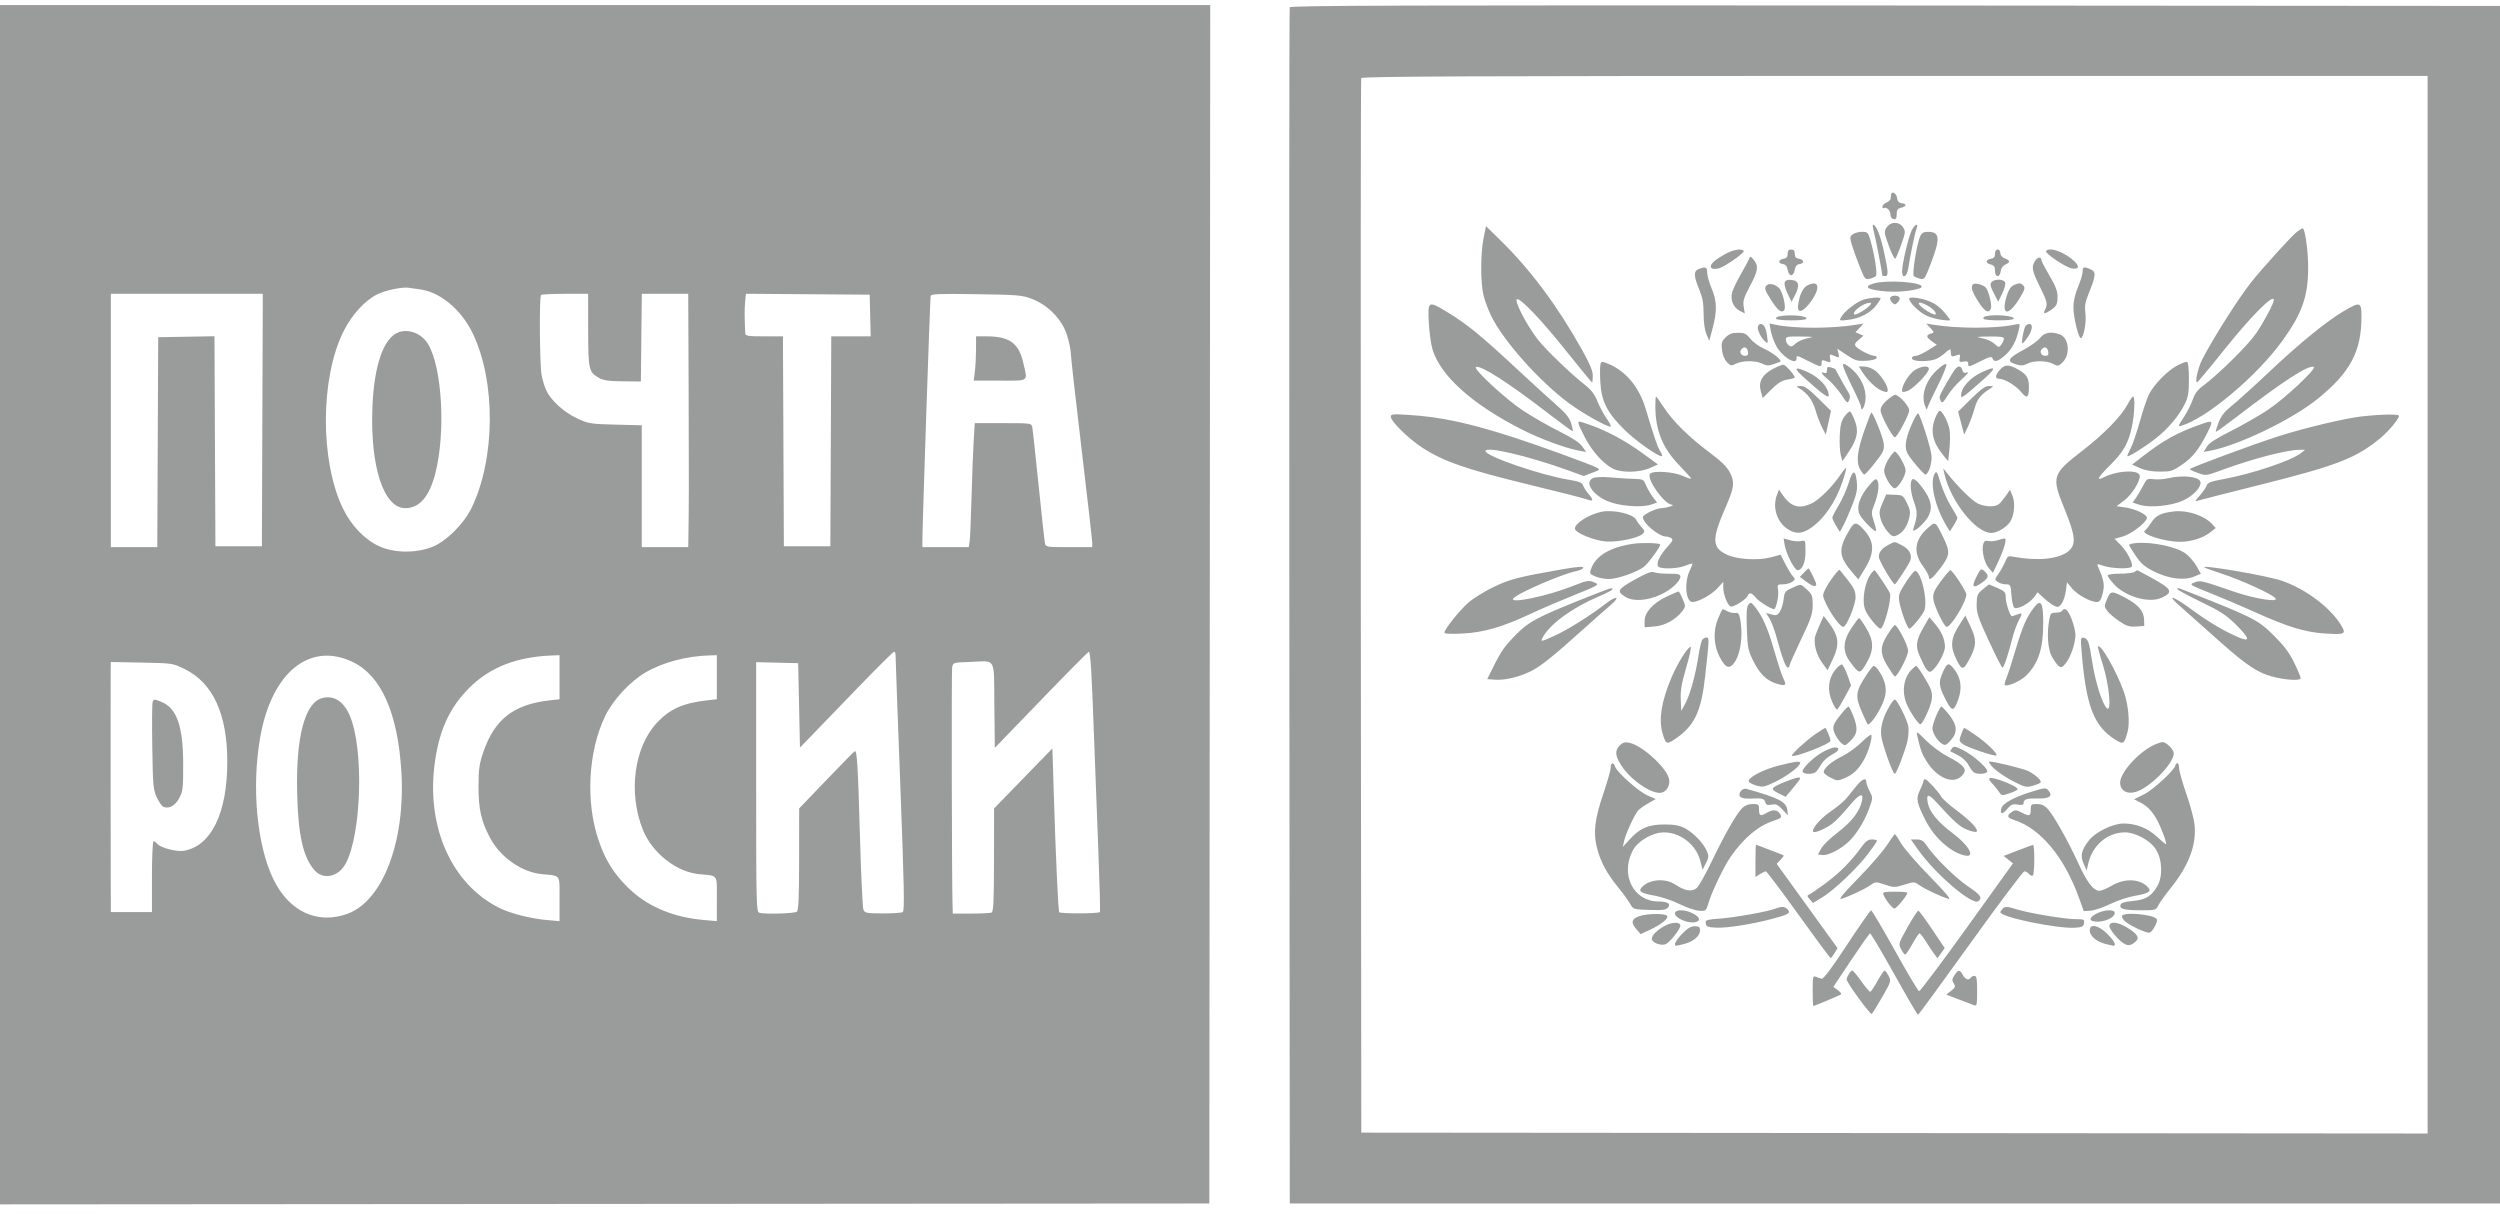 <svg width="140" height="68" viewBox="0 0 140 68" fill="none" xmlns="http://www.w3.org/2000/svg">
<path fill-rule="evenodd" clip-rule="evenodd" d="M0 33.864V67.445L33.861 67.42L67.723 67.395L67.748 33.839L67.773 0.283H33.886H0V33.864ZM72.224 0.407C72.198 0.475 72.188 15.576 72.202 33.963L72.227 67.395H106.114H140V33.864V0.333L106.136 0.308C79.097 0.288 72.262 0.308 72.224 0.407ZM135.946 33.864V63.477L106.089 63.452L76.232 63.427L76.206 33.963C76.192 17.758 76.202 4.444 76.228 4.375C76.266 4.277 82.335 4.251 106.111 4.251H135.946V33.864ZM105.901 10.898C105.894 10.953 105.883 11.053 105.876 11.121C105.869 11.19 105.762 11.289 105.638 11.343C105.514 11.397 105.413 11.5 105.413 11.572C105.413 11.645 105.449 11.681 105.493 11.655C105.638 11.566 105.863 11.781 105.863 12.009C105.863 12.144 105.933 12.247 106.039 12.268C106.175 12.294 106.214 12.234 106.214 11.998C106.214 11.758 106.265 11.683 106.464 11.633C106.775 11.556 106.789 11.418 106.489 11.376C106.328 11.354 106.255 11.267 106.232 11.072C106.203 10.816 105.929 10.673 105.901 10.898ZM105.654 12.733C105.5 12.967 105.506 13.023 105.775 13.772C105.931 14.208 106.096 14.527 106.141 14.482C106.186 14.437 106.337 14.078 106.475 13.683C106.71 13.015 106.716 12.949 106.568 12.726C106.349 12.394 105.876 12.398 105.654 12.733ZM104.921 12.907C104.997 13.163 105.413 15.299 105.413 15.429C105.413 15.447 105.481 15.462 105.563 15.462C105.763 15.462 105.753 15.245 105.503 14.096C105.306 13.192 105.063 12.585 104.898 12.585C104.858 12.585 104.869 12.73 104.921 12.907ZM107.062 12.888C106.885 13.227 106.52 14.767 106.516 15.189C106.513 15.641 106.787 15.523 106.861 15.04C106.977 14.286 107.235 13.04 107.324 12.809C107.454 12.471 107.247 12.533 107.062 12.888ZM83.079 13.344C82.904 14.217 82.905 15.853 83.08 16.553C83.155 16.853 83.348 17.366 83.508 17.694C84.199 19.107 86.251 21.404 87.891 22.601C88.676 23.173 89.958 23.894 90.192 23.894C90.247 23.894 90.158 23.704 89.993 23.472C89.828 23.241 89.59 22.797 89.463 22.488C89.291 22.069 89.106 21.825 88.738 21.538C87.941 20.913 86.553 19.575 86.116 19.011C85.465 18.169 84.742 16.751 84.964 16.751C85.208 16.751 86.348 17.954 87.651 19.587C88.454 20.592 89.13 21.414 89.153 21.414C89.177 21.414 89.196 21.245 89.196 21.04C89.196 20.767 89.03 20.37 88.586 19.576C87.209 17.117 85.703 15.098 84.011 13.443L83.216 12.665L83.079 13.344ZM128.632 12.979C128.35 13.188 126.686 15.023 126.065 15.809C125.326 16.745 123.959 18.9 123.327 20.124C123.097 20.57 122.903 21.414 123.031 21.414C123.068 21.414 123.732 20.62 124.506 19.649C126.041 17.723 127.336 16.419 127.336 16.798C127.336 16.986 126.755 18.075 126.327 18.689C125.847 19.377 124.207 20.988 123.313 21.651C123.059 21.839 122.893 22.073 122.786 22.393C122.7 22.65 122.473 23.095 122.282 23.383C121.961 23.865 121.951 23.901 122.158 23.841C123.578 23.423 126.409 21.04 127.821 19.073C128.941 17.512 129.266 16.569 129.257 14.902C129.252 14.009 129.074 12.78 128.95 12.786C128.916 12.788 128.773 12.875 128.632 12.979ZM103.761 13.118C103.59 13.242 103.584 13.296 103.697 13.689C103.766 13.927 103.961 14.472 104.131 14.898C104.425 15.636 104.453 15.671 104.701 15.611C104.845 15.575 105.001 15.509 105.049 15.463C105.146 15.369 104.988 14.312 104.756 13.502C104.615 13.01 104.589 12.982 104.278 12.982C104.097 12.982 103.865 13.043 103.761 13.118ZM107.53 13.236C107.342 13.647 107.066 15.354 107.171 15.456C107.223 15.506 107.38 15.575 107.521 15.609C107.767 15.669 107.793 15.631 108.148 14.699C108.668 13.334 108.629 12.982 107.962 12.982C107.721 12.982 107.62 13.041 107.53 13.236ZM96.603 14.231C96.045 14.546 95.803 14.758 95.803 14.931C95.803 15.093 96.136 15.105 96.435 14.954C96.928 14.705 97.695 14.137 97.646 14.058C97.544 13.896 97.051 13.978 96.603 14.231ZM100.107 14.215C100.107 14.386 100.045 14.465 99.89 14.487C99.59 14.531 99.544 14.745 99.826 14.784C99.993 14.808 100.07 14.899 100.108 15.114C100.138 15.288 100.221 15.412 100.307 15.412C100.394 15.412 100.477 15.288 100.507 15.114C100.545 14.899 100.622 14.808 100.789 14.784C101.071 14.745 101.025 14.531 100.725 14.487C100.57 14.465 100.508 14.386 100.508 14.215C100.508 14.04 100.453 13.973 100.307 13.973C100.162 13.973 100.107 14.04 100.107 14.215ZM111.72 14.215C111.72 14.386 111.657 14.465 111.502 14.487C111.19 14.533 111.166 14.732 111.465 14.807C111.667 14.857 111.72 14.932 111.72 15.166C111.72 15.549 111.994 15.569 112.038 15.189C112.058 15.02 112.156 14.879 112.295 14.818C112.588 14.691 112.58 14.586 112.27 14.47C112.117 14.412 112.02 14.297 112.02 14.174C112.02 14.062 111.954 13.973 111.87 13.973C111.778 13.973 111.72 14.066 111.72 14.215ZM114.581 14.06C114.505 14.181 115.646 14.955 116.004 15.026C116.416 15.108 116.481 14.927 116.152 14.618C115.617 14.115 114.74 13.804 114.581 14.06ZM97.937 14.519C97.892 14.628 97.684 15.016 97.474 15.381C97.265 15.746 97.054 16.183 97.005 16.351C96.883 16.772 97.058 17.219 97.417 17.402L97.708 17.552L97.647 17.174C97.596 16.856 97.652 16.672 97.996 16.025C98.454 15.162 98.493 14.896 98.212 14.555C98.024 14.326 98.017 14.326 97.937 14.519ZM113.979 14.589C113.744 14.922 113.783 15.154 114.222 16.033C114.647 16.883 114.684 17.047 114.519 17.353C114.391 17.589 114.5 17.598 114.826 17.377C115.175 17.14 115.22 17.051 115.222 16.6C115.223 16.305 115.107 16.004 114.773 15.439C114.525 15.019 114.322 14.632 114.322 14.579C114.322 14.371 114.129 14.377 113.979 14.589ZM95.127 15.068C94.835 15.184 94.841 15.453 95.154 16.206C95.344 16.663 95.401 16.979 95.402 17.573C95.402 18.056 95.462 18.483 95.561 18.714L95.72 19.083L95.906 18.388C96.165 17.42 96.151 16.859 95.853 16.156C95.715 15.832 95.602 15.431 95.602 15.266C95.602 14.95 95.514 14.914 95.127 15.068ZM116.625 15.217C116.625 15.355 116.511 15.737 116.371 16.066C116.213 16.437 116.114 16.863 116.11 17.186C116.104 17.72 116.392 18.934 116.525 18.934C116.681 18.934 116.85 18.033 116.785 17.546C116.731 17.144 116.766 16.931 116.97 16.426C117.374 15.425 117.39 15.225 117.079 15.085C116.7 14.913 116.625 14.935 116.625 15.217ZM99.942 15.813C99.906 15.904 99.979 16.186 100.103 16.439L100.328 16.898L100.524 16.52C100.802 15.984 100.741 15.717 100.332 15.678C100.1 15.656 99.987 15.695 99.942 15.813ZM111.526 15.801C111.433 15.912 111.46 16.044 111.653 16.421L111.898 16.899L112.124 16.439C112.248 16.186 112.322 15.907 112.288 15.819C112.211 15.619 111.688 15.607 111.526 15.801ZM104.937 15.87C104.278 16.059 104.599 16.247 105.713 16.326C106.474 16.38 107.615 16.217 107.615 16.054C107.615 15.795 105.668 15.661 104.937 15.87ZM98.906 16.007C98.799 16.135 98.837 16.253 99.134 16.728C99.534 17.366 99.746 17.546 99.907 17.387C100.047 17.248 99.829 16.304 99.615 16.118C99.349 15.887 99.046 15.84 98.906 16.007ZM101.208 15.985C100.957 16.112 100.76 16.54 100.693 17.1C100.633 17.602 100.99 17.483 101.434 16.853C101.968 16.095 101.855 15.658 101.208 15.985ZM110.49 15.919C110.347 16.061 110.425 16.321 110.776 16.878C111.138 17.451 111.372 17.583 111.489 17.282C111.566 17.084 111.357 16.253 111.189 16.088C111.034 15.936 110.583 15.827 110.49 15.919ZM112.744 15.98C112.59 16.054 112.466 16.26 112.36 16.624C112.06 17.647 112.449 17.732 113.053 16.775C113.374 16.265 113.422 16.128 113.321 16.006C113.177 15.835 113.059 15.83 112.744 15.98ZM23.513 16.203C24.657 16.357 25.823 17.327 26.47 18.664C27.774 21.356 27.743 25.714 26.4 28.457C25.954 29.368 24.966 30.338 24.176 30.639C23.265 30.987 22.081 30.97 21.252 30.598C20.427 30.228 19.663 29.431 19.195 28.455C17.919 25.793 17.937 21.166 19.234 18.562C19.698 17.63 20.437 16.821 21.135 16.48C21.597 16.254 22.514 16.061 22.875 16.114C22.985 16.13 23.272 16.17 23.513 16.203ZM14.691 23.522L14.666 30.59H13.364H12.063L12.037 24.71L12.011 18.829L10.435 18.857L8.859 18.884L8.834 24.762L8.808 30.64H7.507H6.207V23.547V16.454H10.462H14.717L14.691 23.522ZM32.937 18.462C32.938 20.675 32.973 20.833 33.52 21.15C33.786 21.304 34.057 21.345 34.871 21.354L35.889 21.364L35.915 18.909L35.942 16.454H37.242H38.541L38.564 22.034C38.584 26.765 38.58 28.483 38.546 30.367L38.541 30.64H37.24H35.938V27.228V23.816L34.462 23.779C33.05 23.743 32.956 23.728 32.312 23.427C31.586 23.088 30.865 22.436 30.595 21.873C30.505 21.683 30.386 21.295 30.331 21.011C30.221 20.436 30.194 16.624 30.299 16.52C30.336 16.483 30.944 16.454 31.651 16.454H32.935L32.937 18.462ZM48.73 17.669L48.758 18.835H47.655H46.551L46.526 24.712L46.5 30.59H45.198H43.897L43.871 24.712L43.845 18.835H42.795C41.865 18.835 41.744 18.815 41.735 18.661C41.691 17.85 41.688 17.326 41.726 16.924L41.771 16.451L45.237 16.477L48.702 16.503L48.73 17.669ZM57.811 16.748C58.715 17.101 59.481 17.901 59.755 18.778C59.87 19.148 59.964 19.595 59.964 19.771C59.964 19.947 60.234 22.356 60.565 25.126C60.895 27.895 61.166 30.269 61.166 30.401V30.64H59.866C58.6 30.64 58.565 30.634 58.517 30.417C58.49 30.294 58.33 28.832 58.161 27.168C57.991 25.504 57.832 24.042 57.806 23.919C57.759 23.699 57.736 23.696 56.172 23.696H54.586L54.524 24.712C54.49 25.272 54.436 26.689 54.405 27.862C54.374 29.035 54.327 30.14 54.299 30.318L54.249 30.64H52.952H51.655L51.652 30.367C51.644 29.686 52.082 16.687 52.117 16.569C52.149 16.461 52.634 16.443 54.684 16.475C57.055 16.511 57.248 16.528 57.811 16.748ZM105.858 16.662C105.82 16.721 105.863 16.843 105.952 16.931C106.101 17.079 106.126 17.079 106.276 16.931C106.365 16.843 106.407 16.721 106.37 16.662C106.282 16.521 105.945 16.521 105.858 16.662ZM104.396 16.769C104.004 16.873 103.28 17.429 103.098 17.767C102.991 17.965 103.005 17.97 103.492 17.913C104.142 17.837 104.733 17.535 105.057 17.115C105.198 16.932 105.313 16.753 105.313 16.717C105.313 16.627 104.834 16.654 104.396 16.769ZM106.915 16.73C106.915 16.927 107.439 17.454 107.835 17.654C108.052 17.764 108.463 17.881 108.748 17.914C109.247 17.972 109.262 17.967 109.122 17.784C108.767 17.322 108.541 17.116 108.191 16.938C107.743 16.71 106.915 16.576 106.915 16.73ZM104.713 17.097C104.531 17.314 103.911 17.676 103.84 17.606C103.694 17.462 104.34 16.972 104.699 16.956C104.81 16.951 104.812 16.979 104.713 17.097ZM107.903 17.092C108.222 17.256 108.472 17.523 108.386 17.608C108.316 17.677 107.694 17.312 107.514 17.097C107.351 16.902 107.528 16.9 107.903 17.092ZM80.013 18.066C80.042 18.625 80.138 19.312 80.227 19.593C80.691 21.066 82.457 22.645 85.204 24.043C86.253 24.577 87.671 25.102 88.437 25.24L88.829 25.311L88.602 24.995C88.448 24.781 88.031 24.509 87.305 24.148C86.716 23.855 85.808 23.335 85.288 22.993C84.309 22.349 82.448 20.622 82.656 20.55C82.944 20.451 84.487 21.442 86.69 23.141C87.431 23.713 88.054 24.166 88.073 24.146C88.093 24.127 88.053 23.928 87.985 23.703C87.89 23.39 87.681 23.136 87.102 22.629C86.684 22.263 85.622 21.293 84.741 20.472C82.931 18.788 82.144 18.148 81.082 17.499C79.973 16.822 79.948 16.835 80.013 18.066ZM131.253 17.421C130.294 17.983 128.761 19.233 127.038 20.86C126.185 21.664 125.252 22.509 124.964 22.736C124.581 23.039 124.388 23.283 124.247 23.646C124.14 23.919 124.069 24.158 124.087 24.178C124.106 24.197 124.607 23.84 125.2 23.384C127.846 21.351 129.245 20.441 129.565 20.546C129.774 20.615 127.922 22.349 126.977 22.969C126.476 23.298 125.545 23.829 124.908 24.149C124.085 24.563 123.7 24.815 123.577 25.021L123.405 25.31L123.749 25.246C125.342 24.95 128.346 23.502 129.789 22.335C131.617 20.857 132.242 19.682 132.242 17.725C132.242 16.902 132.173 16.881 131.253 17.421ZM99.63 17.714C99.506 17.738 99.429 17.799 99.461 17.85C99.534 17.967 101.078 17.971 101.151 17.855C101.256 17.686 100.259 17.595 99.63 17.714ZM111.193 17.713C111.096 17.738 111.042 17.8 111.074 17.85C111.147 17.967 112.691 17.971 112.763 17.855C112.868 17.687 111.699 17.582 111.193 17.713ZM98.445 18.28C98.382 18.444 98.621 18.939 98.858 19.134C99.01 19.259 99.018 19.23 98.951 18.78C98.884 18.327 98.777 18.145 98.578 18.142C98.534 18.141 98.475 18.203 98.445 18.28ZM99.157 18.498C99.194 18.711 99.323 19.085 99.446 19.331C99.755 19.951 100.608 20.496 100.608 20.075C100.608 19.883 100.583 19.877 101.269 20.222C101.969 20.574 102.009 20.579 102.009 20.325C102.009 20.155 102.043 20.142 102.272 20.228C102.518 20.321 102.531 20.311 102.485 20.071C102.448 19.881 102.471 19.829 102.573 19.87C102.648 19.901 102.78 19.954 102.865 19.988C102.991 20.038 103.008 20 102.954 19.789L102.888 19.528L103.417 19.88C103.887 20.194 104.006 20.229 104.496 20.203C104.825 20.186 105.063 20.124 105.088 20.05C105.111 19.982 105.056 19.926 104.967 19.926C104.758 19.926 104.083 19.586 103.931 19.404C103.838 19.293 103.87 19.217 104.083 19.033L104.352 18.801L104.13 18.702L103.907 18.604L104.134 18.361L104.362 18.117L103.954 18.184C102.578 18.409 100.47 18.409 99.424 18.184L99.092 18.112L99.157 18.498ZM108.099 18.367C108.332 18.617 108.333 18.618 108.124 18.683C107.846 18.771 107.861 18.878 108.187 19.113L108.458 19.309L107.967 19.617C107.697 19.787 107.397 19.926 107.301 19.926C107.065 19.926 106.978 20.089 107.174 20.163C107.422 20.258 108.076 20.234 108.385 20.118C108.54 20.06 108.79 19.895 108.942 19.752C109.093 19.609 109.222 19.534 109.229 19.585C109.235 19.636 109.246 19.745 109.254 19.827C109.267 19.979 109.342 19.989 109.63 19.878C109.759 19.828 109.783 19.865 109.745 20.057C109.704 20.271 109.728 20.293 109.959 20.25C110.151 20.213 110.218 20.242 110.218 20.361C110.218 20.572 110.226 20.57 110.924 20.221C111.428 19.969 111.533 19.945 111.582 20.072C111.675 20.311 111.888 20.252 112.314 19.87C112.684 19.539 112.923 19.074 113.07 18.399C113.13 18.12 113.124 18.115 112.801 18.184C111.784 18.404 109.622 18.405 108.293 18.188L107.866 18.117L108.099 18.367ZM113.46 18.216C113.347 18.291 113.165 19.231 113.264 19.231C113.294 19.231 113.437 19.054 113.582 18.837C113.901 18.36 113.826 17.977 113.46 18.216ZM22.324 18.607C21.485 18.911 20.948 20.445 20.855 22.803C20.723 26.122 21.483 28.457 22.694 28.457C23.485 28.457 24.04 27.819 24.375 26.523C24.964 24.24 24.766 20.608 23.979 19.278C23.63 18.687 22.909 18.395 22.324 18.607ZM96.637 18.892C96.415 19.111 96.386 19.21 96.43 19.592C96.46 19.864 96.568 20.13 96.705 20.275C96.916 20.497 96.949 20.503 97.213 20.368C97.575 20.182 98.335 20.183 98.698 20.368C98.928 20.486 99.044 20.491 99.319 20.395C99.505 20.33 99.676 20.265 99.699 20.25C99.81 20.178 99.233 19.721 98.799 19.535C98.531 19.421 98.186 19.172 98.033 18.982C97.793 18.683 97.696 18.636 97.325 18.636C96.996 18.636 96.834 18.697 96.637 18.892ZM114.246 18.923C114.129 19.08 113.704 19.385 113.302 19.599C112.451 20.052 112.353 20.238 112.882 20.399C113.177 20.489 113.306 20.483 113.531 20.367C113.896 20.181 114.595 20.184 114.964 20.375C115.237 20.516 115.271 20.512 115.488 20.309C115.954 19.876 115.872 18.923 115.351 18.727C114.872 18.546 114.475 18.617 114.246 18.923ZM54.658 19.554C54.657 19.949 54.628 20.508 54.594 20.794L54.531 21.315H55.996C57.668 21.315 57.553 21.403 57.304 20.32C57.049 19.208 56.531 18.836 55.234 18.835L54.659 18.835L54.658 19.554ZM101.218 18.942C100.975 18.989 100.672 19.125 100.545 19.244C100.353 19.422 100.287 19.437 100.16 19.333C100.076 19.264 100.007 19.123 100.007 19.021C100.007 18.853 100.088 18.836 100.833 18.846C101.586 18.855 101.62 18.864 101.218 18.942ZM112.22 18.964C112.22 19.036 112.156 19.181 112.078 19.287C111.939 19.476 111.932 19.475 111.694 19.254C111.56 19.13 111.253 18.989 111.01 18.942C110.607 18.864 110.641 18.855 111.394 18.846C112.014 18.837 112.22 18.867 112.22 18.964ZM97.887 19.71C97.91 19.869 97.867 19.926 97.722 19.926C97.487 19.926 97.375 19.697 97.534 19.54C97.693 19.382 97.849 19.457 97.887 19.71ZM114.705 19.71C114.728 19.869 114.685 19.926 114.54 19.926C114.305 19.926 114.193 19.697 114.352 19.54C114.511 19.382 114.667 19.457 114.705 19.71ZM89.631 20.374C89.598 20.459 89.591 20.901 89.615 21.354C89.675 22.483 89.993 23.113 90.997 24.092C91.664 24.743 92.966 25.647 93.077 25.537C93.098 25.516 93.05 25.394 92.969 25.267C92.822 25.035 92.639 24.5 92.155 22.885C91.79 21.67 91.051 20.782 90.064 20.373C89.727 20.233 89.686 20.234 89.631 20.374ZM121.928 20.467C121.399 20.74 120.633 21.518 120.35 22.069C120.241 22.282 120.01 22.963 119.836 23.582C119.663 24.202 119.433 24.881 119.324 25.091C119.216 25.301 119.128 25.502 119.128 25.536C119.128 25.644 120.05 25.077 120.7 24.568C121.41 24.013 122.014 23.3 122.348 22.625C122.538 22.239 122.578 21.995 122.58 21.225C122.581 20.686 122.539 20.279 122.481 20.262C122.426 20.246 122.177 20.338 121.928 20.467ZM103.211 20.47C103.211 20.558 103.436 21.081 103.711 21.632C103.986 22.183 104.212 22.694 104.212 22.768C104.212 23.076 104.391 22.87 104.452 22.492C104.565 21.795 104.183 20.995 103.511 20.521C103.256 20.341 103.211 20.333 103.211 20.47ZM108.52 20.678C107.843 21.282 107.554 22.131 107.812 22.753L107.894 22.952L107.966 22.753C108.005 22.644 108.263 22.102 108.539 21.548C108.815 20.995 109.021 20.485 108.998 20.415C108.97 20.333 108.802 20.425 108.52 20.678ZM99.298 20.652C98.688 20.972 98.461 21.378 98.602 21.897L98.71 22.293L99.201 21.806C99.573 21.438 99.792 21.303 100.1 21.255C100.324 21.219 100.508 21.167 100.508 21.138C100.508 21.008 99.984 20.422 99.868 20.422C99.796 20.422 99.54 20.526 99.298 20.652ZM111.978 20.728C111.713 21.04 111.714 21.215 111.98 21.215C112.263 21.215 112.914 21.614 113.188 21.955C113.505 22.348 113.618 22.276 113.62 21.68C113.622 21.196 113.503 20.983 113.097 20.741C112.505 20.388 112.269 20.385 111.978 20.728ZM102.31 20.723C102.31 20.874 102.265 20.922 102.159 20.882C101.901 20.784 101.994 20.935 102.405 21.284C102.623 21.469 102.948 21.845 103.128 22.12C103.435 22.589 103.462 22.607 103.552 22.406C103.621 22.253 103.609 22.129 103.51 21.976C103.433 21.858 103.238 21.516 103.074 21.215C102.911 20.915 102.774 20.664 102.769 20.657C102.764 20.651 102.659 20.614 102.535 20.576C102.349 20.52 102.31 20.546 102.31 20.723ZM104.286 20.826C104.604 21.322 105.089 21.783 105.411 21.894C105.67 21.984 105.713 21.975 105.713 21.83C105.712 21.564 105.279 20.925 104.957 20.715C104.795 20.609 104.534 20.522 104.377 20.522L104.092 20.521L104.286 20.826ZM107.244 20.716C106.931 20.905 106.514 21.554 106.514 21.851C106.514 21.972 106.568 21.98 106.814 21.895C107.14 21.782 108.016 20.882 108.016 20.659C108.016 20.46 107.619 20.489 107.244 20.716ZM109.518 20.645C109.304 20.893 108.616 22.101 108.618 22.227C108.619 22.298 108.657 22.416 108.704 22.488C108.765 22.584 108.858 22.501 109.046 22.185C109.187 21.945 109.509 21.562 109.76 21.332C110.237 20.897 110.313 20.789 110.081 20.877C110 20.908 109.922 20.846 109.89 20.725C109.829 20.494 109.677 20.461 109.518 20.645ZM100.971 21.094C101.962 22 102.41 22.332 102.41 22.16C102.41 21.705 101.898 21.137 101.208 20.827C100.493 20.505 100.418 20.589 100.971 21.094ZM111.019 20.827C110.326 21.138 109.818 21.705 109.818 22.166C109.818 22.29 109.934 22.234 110.271 21.948C111.825 20.627 111.979 20.396 111.019 20.827ZM100.754 21.742C101.217 22.021 101.502 22.403 101.665 22.962C101.758 23.284 101.927 23.725 102.04 23.944L102.245 24.34L102.39 23.675L102.536 23.009L101.827 22.311C101.278 21.77 101.055 21.614 100.838 21.618C100.577 21.623 100.572 21.632 100.754 21.742ZM110.384 22.331L109.654 23.051L109.824 23.696L109.993 24.34L110.204 23.894C110.32 23.648 110.486 23.193 110.573 22.881C110.724 22.339 110.919 22.095 111.481 21.742C111.654 21.634 111.646 21.623 111.392 21.618C111.177 21.614 110.949 21.775 110.384 22.331ZM105.667 22.416C105.428 22.624 105.313 22.81 105.313 22.989C105.313 23.238 105.979 24.489 106.111 24.489C106.24 24.489 106.915 23.219 106.915 22.978C106.915 22.735 106.338 22.108 106.114 22.108C106.062 22.108 105.861 22.247 105.667 22.416ZM92.699 22.74C92.699 24.096 93.107 25.1 94.049 26.067C94.408 26.436 94.701 26.765 94.701 26.798C94.701 26.832 94.487 26.763 94.226 26.646C93.714 26.417 92.592 26.342 92.407 26.525C92.16 26.769 93.193 28.241 93.629 28.266C93.852 28.279 93.354 28.443 93.071 28.451C92.741 28.459 91.999 28.813 91.999 28.962C91.999 29.295 92.892 30.042 93.295 30.046C93.38 30.047 93.515 30.088 93.594 30.138C93.71 30.211 93.666 30.306 93.364 30.638C92.962 31.079 92.761 31.488 92.842 31.699C92.913 31.882 93.911 31.87 94.37 31.68C94.569 31.598 94.748 31.546 94.767 31.565C94.787 31.584 94.73 31.744 94.641 31.919C94.302 32.594 94.391 33.718 94.784 33.713C95.112 33.709 95.832 33.312 96.165 32.952L96.503 32.585V32.906C96.503 33.266 96.724 33.853 96.899 33.961C97.033 34.042 97.787 33.579 97.871 33.364C97.952 33.152 98.1 33.187 98.326 33.47C98.491 33.678 99.18 34.112 99.345 34.112C99.46 34.112 99.624 33.362 99.574 33.06C99.521 32.735 99.531 32.723 99.844 32.723C100.023 32.723 100.256 32.66 100.362 32.583C100.541 32.454 100.543 32.43 100.393 32.261C100.303 32.161 100.115 31.85 99.974 31.571L99.717 31.063L99.186 31.205C98.442 31.404 97.268 31.332 96.682 31.05C95.859 30.656 95.853 30.19 96.646 28.379C97.117 27.301 97.153 27.009 96.879 26.47C96.714 26.146 96.412 25.846 95.753 25.354C94.591 24.486 93.697 23.606 93.184 22.828C92.96 22.487 92.759 22.207 92.738 22.207C92.716 22.207 92.699 22.447 92.699 22.74ZM119.138 22.656C118.78 23.323 117.826 24.303 116.645 25.215C114.908 26.556 114.87 26.677 115.613 28.499C116.236 30.029 116.278 30.494 115.825 30.872C115.299 31.311 114.088 31.431 112.752 31.176C112.456 31.12 112.42 31.143 112.279 31.479C112.194 31.678 112.027 31.98 111.906 32.148C111.693 32.444 111.692 32.458 111.872 32.588C111.975 32.663 112.179 32.723 112.327 32.723C112.585 32.723 112.598 32.749 112.64 33.32C112.664 33.648 112.732 33.964 112.79 34.023C112.938 34.168 113.639 33.805 113.904 33.446L114.108 33.17L114.441 33.48C114.623 33.651 114.883 33.847 115.017 33.915C115.231 34.025 115.282 34.013 115.44 33.82C115.538 33.699 115.649 33.378 115.685 33.106L115.751 32.612L116.035 32.953C116.328 33.305 117.074 33.715 117.42 33.715C117.562 33.715 117.646 33.612 117.721 33.343C117.88 32.777 117.849 32.567 117.482 31.716C117.418 31.566 117.446 31.564 117.794 31.686C118.236 31.843 119.288 31.875 119.375 31.736C119.475 31.576 119.137 30.908 118.766 30.53L118.415 30.173L118.872 30.046C119.353 29.913 120.229 29.235 120.229 28.997C120.229 28.807 119.578 28.498 119.003 28.415L118.527 28.346L118.953 28.028C119.369 27.717 119.828 26.998 119.828 26.657C119.828 26.286 118.585 26.333 117.801 26.734C117.356 26.962 117.482 26.727 118.167 26.048C118.911 25.311 119.188 24.823 119.384 23.908C119.535 23.199 119.576 22.207 119.453 22.207C119.411 22.207 119.27 22.409 119.138 22.656ZM103.293 23.322C103.111 23.576 103.053 23.806 103.026 24.39C103.007 24.799 103.033 25.29 103.083 25.481L103.174 25.828L103.546 25.274C104.011 24.581 104.094 24.136 103.867 23.547C103.772 23.302 103.657 23.079 103.611 23.051C103.564 23.022 103.421 23.144 103.293 23.322ZM108.377 23.4C108.079 24.138 108.219 24.766 108.851 25.53L109.096 25.826L109.169 25.153C109.209 24.784 109.211 24.295 109.175 24.068C109.107 23.651 108.769 23.001 108.619 23.001C108.575 23.001 108.466 23.181 108.377 23.4ZM104.435 24.02C104.013 25.205 103.933 25.838 104.152 26.257C104.243 26.431 104.355 26.573 104.402 26.573C104.45 26.573 104.723 26.271 105.01 25.903C105.488 25.291 105.529 25.198 105.486 24.82C105.447 24.476 104.892 23.1 104.793 23.101C104.776 23.101 104.615 23.515 104.435 24.02ZM107.024 23.837C106.695 24.62 106.641 25.061 106.831 25.413C106.986 25.703 107.728 26.573 107.82 26.573C108.005 26.573 108.218 25.874 108.159 25.462C108.085 24.944 107.532 23.222 107.417 23.151C107.371 23.123 107.194 23.432 107.024 23.837ZM77.883 23.326C77.883 23.594 78.866 24.561 79.668 25.082C80.832 25.839 82.143 26.294 85.51 27.111C87.179 27.515 88.675 27.896 88.834 27.956C89.23 28.107 89.267 28.025 88.965 27.669C88.824 27.503 88.681 27.282 88.648 27.177C88.6 27.028 88.426 26.96 87.865 26.867C86.255 26.602 83.189 25.547 83.189 25.258C83.189 24.97 85.606 25.538 87.865 26.357L88.688 26.655L89.159 26.478C89.603 26.311 89.618 26.294 89.415 26.186C89.074 26.005 86.168 24.947 84.791 24.502C82.275 23.69 80.702 23.351 78.921 23.237C78.017 23.179 77.883 23.191 77.883 23.326ZM132.292 23.314C131.344 23.418 129.121 23.946 127.614 24.425C126.23 24.865 122.631 26.198 122.631 26.27C122.631 26.301 122.835 26.399 123.085 26.488C123.534 26.648 123.546 26.646 124.421 26.324C126.179 25.676 128.098 25.18 128.822 25.186L129.088 25.188L128.838 25.383C128.296 25.805 126.097 26.541 124.517 26.829C123.814 26.957 123.627 27.027 123.577 27.184C123.543 27.291 123.372 27.541 123.198 27.738C122.888 28.089 122.886 28.094 123.132 28.022C123.27 27.981 124.869 27.574 126.686 27.118C130.881 26.066 131.939 25.654 133.283 24.55C133.755 24.163 134.344 23.46 134.344 23.284C134.344 23.181 133.371 23.195 132.292 23.314ZM88.395 23.706C88.395 23.766 88.563 24.134 88.769 24.524C89.172 25.287 89.771 25.952 90.311 26.239C90.778 26.487 91.806 26.472 92.397 26.209L92.846 26.009L91.947 25.355C91.008 24.672 89.936 24.099 89.009 23.782C88.367 23.564 88.395 23.567 88.395 23.706ZM123.182 23.782C121.919 24.234 121.147 24.661 120.039 25.52L119.399 26.017L119.839 26.213C120.135 26.345 120.499 26.41 120.95 26.411C121.568 26.413 121.668 26.382 122.184 26.029C122.769 25.63 123.124 25.191 123.569 24.319C123.974 23.523 123.961 23.504 123.182 23.782ZM105.777 25.678C105.632 25.895 105.513 26.201 105.513 26.357C105.513 26.651 105.872 27.272 106.081 27.34C106.254 27.396 106.714 26.671 106.714 26.342C106.714 26.086 106.253 25.29 106.102 25.285C106.068 25.284 105.922 25.46 105.777 25.678ZM103.061 26.59C102.636 27.226 101.908 27.958 101.49 28.169C100.76 28.538 100.28 28.395 99.791 27.664L99.626 27.416L99.516 27.695C99.244 28.389 99.495 29.223 100.097 29.621C100.539 29.914 100.89 29.906 101.37 29.591C102.11 29.107 102.784 28.14 103.165 27.016C103.307 26.597 103.404 26.235 103.381 26.213C103.359 26.19 103.214 26.36 103.061 26.59ZM108.884 26.523C109.229 28.062 110.641 29.847 111.514 29.846C111.833 29.846 112.36 29.534 112.564 29.225C112.799 28.87 112.865 28.166 112.701 27.769L112.561 27.428L112.325 27.769C112.195 27.957 112.02 28.166 111.935 28.234C111.724 28.405 111.166 28.39 110.767 28.202C110.453 28.054 109.702 27.321 109.092 26.566L108.818 26.225L108.884 26.523ZM103.527 27.036C103.413 27.409 103.16 27.976 102.965 28.296C102.77 28.616 102.61 28.929 102.61 28.99C102.611 29.052 102.706 29.257 102.822 29.446L103.033 29.789L103.219 29.446C103.321 29.257 103.546 28.746 103.718 28.31C103.965 27.688 104.022 27.415 103.986 27.039C103.911 26.27 103.763 26.269 103.527 27.036ZM108.333 26.541C108.053 27.059 108.37 28.405 109.023 29.481L109.193 29.76L109.405 29.419C109.522 29.232 109.617 29.046 109.617 29.006C109.617 28.966 109.456 28.674 109.258 28.357C109.06 28.039 108.798 27.452 108.674 27.052C108.47 26.39 108.44 26.344 108.333 26.541ZM89.221 26.767C88.715 26.984 89.15 27.689 90.019 28.063C90.654 28.337 91.896 28.44 92.435 28.264L92.798 28.145L92.558 27.83C92.425 27.657 92.254 27.361 92.178 27.173C92.044 26.846 92.016 26.831 91.493 26.816C91.193 26.808 90.61 26.772 90.197 26.736C89.771 26.699 89.348 26.713 89.221 26.767ZM121.38 26.788C121.16 26.84 120.81 26.862 120.602 26.836C120.242 26.791 120.213 26.809 120.013 27.202C119.897 27.429 119.718 27.733 119.614 27.879L119.426 28.144L119.794 28.264C120.379 28.456 121.633 28.33 122.284 28.014C122.827 27.751 123.232 27.328 123.232 27.026C123.232 26.698 122.272 26.574 121.38 26.788ZM104.731 27.112C104.138 27.781 103.927 28.407 104.151 28.83C104.311 29.133 104.984 29.809 105.055 29.738C105.08 29.713 105.027 29.474 104.939 29.206C104.787 28.751 104.788 28.69 104.956 28.266C105.183 27.693 105.259 27.133 105.139 26.921C105.059 26.778 105.004 26.804 104.731 27.112ZM107.065 26.87C106.942 27.067 106.997 27.598 107.196 28.145C107.385 28.664 107.381 28.884 107.171 29.532C107.103 29.741 107.116 29.754 107.298 29.657C107.409 29.598 107.638 29.383 107.808 29.18C108.225 28.678 108.228 28.163 107.818 27.549C107.428 26.967 107.157 26.722 107.065 26.87ZM105.416 28.174C105.237 28.587 105.222 28.718 105.314 29.058C105.374 29.278 105.55 29.599 105.707 29.772C105.963 30.056 106.016 30.076 106.247 29.971C106.565 29.828 106.808 29.471 106.921 28.981C106.992 28.677 106.966 28.523 106.786 28.164C106.573 27.74 106.545 27.721 106.095 27.706L105.627 27.69L105.416 28.174ZM89.696 28.658C88.994 28.798 88.195 29.3 88.195 29.6C88.195 29.833 89.281 30.282 89.948 30.325C90.621 30.367 91.756 30.128 91.993 29.894C92.119 29.77 92.111 29.722 91.93 29.526C91.817 29.402 91.674 29.207 91.615 29.091C91.452 28.779 90.343 28.528 89.696 28.658ZM121.78 28.637C121.04 28.713 120.729 28.859 120.482 29.247C120.347 29.458 120.187 29.662 120.125 29.7C119.815 29.89 121.195 30.342 122.084 30.342C122.698 30.342 123.373 30.129 123.782 29.806L124.082 29.568L123.882 29.35C123.455 28.881 122.512 28.562 121.78 28.637ZM103.572 29.672C102.92 30.779 102.952 31.159 103.779 32.115L104.068 32.449L104.451 31.817C104.992 30.927 104.97 30.314 104.374 29.664C103.958 29.209 103.844 29.21 103.572 29.672ZM107.964 29.563C107.224 30.207 107.123 30.919 107.665 31.675C107.858 31.943 108.016 32.222 108.016 32.294C108.016 32.556 108.208 32.414 108.658 31.821C109.201 31.104 109.221 30.901 108.823 30.094C108.368 29.171 108.395 29.188 107.964 29.563ZM99.941 30.512C100.021 31.003 100.491 31.93 100.66 31.93C100.93 31.93 101.108 31.506 101.108 30.864C101.108 30.256 101.102 30.241 100.87 30.299C100.739 30.331 100.463 30.312 100.257 30.256L99.882 30.153L99.941 30.512ZM111.87 30.253C111.705 30.304 111.471 30.322 111.351 30.294C111.191 30.256 111.115 30.298 111.066 30.451C110.955 30.796 111.117 31.519 111.368 31.808L111.605 32.078L111.91 31.434C112.237 30.744 112.401 30.139 112.258 30.152C112.21 30.157 112.035 30.202 111.87 30.253ZM91.452 30.452C90.169 30.639 89.359 31.123 89.102 31.855C89.008 32.123 89.023 32.15 89.346 32.283C89.535 32.362 89.869 32.426 90.089 32.426C90.573 32.426 91.668 32.045 92.061 31.74C92.308 31.549 93.041 30.541 92.973 30.486C92.869 30.402 91.935 30.381 91.452 30.452ZM105.763 30.506C105.387 30.701 105.213 30.916 105.213 31.185C105.213 31.382 106.005 32.73 106.113 32.718C106.177 32.711 106.887 31.621 106.973 31.399C107.097 31.078 106.92 30.746 106.517 30.542C106.054 30.308 106.137 30.312 105.763 30.506ZM119.553 30.418C119.374 30.438 119.229 30.485 119.231 30.522C119.232 30.56 119.401 30.835 119.606 31.135C119.902 31.568 120.112 31.746 120.629 32.005C121.445 32.412 122.306 32.522 122.865 32.29L123.249 32.131L123.015 31.717C122.887 31.489 122.624 31.177 122.431 31.025C121.923 30.621 120.474 30.316 119.553 30.418ZM87.444 31.888C85.08 32.298 84.526 32.441 83.64 32.871C83.144 33.112 82.517 33.499 82.247 33.732C81.752 34.157 80.887 35.236 80.887 35.427C80.887 35.494 81.239 35.512 81.913 35.477C83.094 35.418 84.145 35.111 85.758 34.355C86.3 34.101 87.383 33.636 88.165 33.322C89.484 32.792 89.569 32.743 89.336 32.638C88.981 32.477 88.9 32.489 88.035 32.832C86.676 33.372 84.553 33.818 84.735 33.526C84.903 33.257 87.415 32.16 88.269 31.982C88.447 31.945 88.618 31.873 88.65 31.823C88.725 31.702 88.418 31.719 87.444 31.888ZM123.443 31.775C123.468 31.8 123.915 31.96 124.436 32.131C125.459 32.468 127.062 33.191 127.386 33.462C127.755 33.77 126.33 33.558 125.034 33.111C123.244 32.494 123.22 32.489 122.882 32.621C122.586 32.736 122.601 32.746 123.783 33.217C124.443 33.48 125.589 33.968 126.328 34.302C128.096 35.1 129.088 35.403 130.155 35.473C131.321 35.549 131.4 35.513 131.116 35.035C130.519 34.033 129.125 32.983 127.777 32.52C126.959 32.239 123.272 31.606 123.443 31.775ZM101.018 32.068L100.793 32.305L101.135 32.564C101.494 32.835 101.709 32.893 101.709 32.719C101.709 32.611 101.327 31.83 101.274 31.83C101.257 31.83 101.142 31.937 101.018 32.068ZM102.511 32.503C102.246 32.889 102.075 33.242 102.095 33.361C102.181 33.86 102.986 35.104 103.224 35.104C103.402 35.104 103.911 33.879 103.911 33.451C103.911 33.119 103.831 32.936 103.496 32.509C103.268 32.218 103.054 31.949 103.021 31.913C102.988 31.877 102.758 32.142 102.511 32.503ZM110.673 32.317C110.378 32.894 110.496 32.991 111.023 32.605C111.37 32.352 111.391 32.223 111.126 31.985C110.938 31.817 110.924 31.827 110.673 32.317ZM91.648 32.403C90.57 32.999 90.507 33.103 91.022 33.425C91.64 33.811 92.926 33.526 93.731 32.827C93.934 32.649 94.101 32.42 94.101 32.316C94.101 32.151 94.022 32.128 93.444 32.128C93.082 32.128 92.71 32.09 92.618 32.044C92.498 31.985 92.218 32.089 91.648 32.403ZM104.827 32.061C104.426 32.539 104.236 33.642 104.462 34.178C104.607 34.522 105.169 35.204 105.307 35.203C105.498 35.202 105.947 33.527 105.836 33.227C105.772 33.051 105.024 31.93 104.971 31.93C104.952 31.93 104.887 31.989 104.827 32.061ZM106.732 32.603C106.351 33.189 106.306 33.317 106.358 33.666C106.431 34.162 106.812 35.203 106.919 35.203C107.054 35.203 107.719 34.38 107.781 34.136C107.939 33.513 107.589 32.061 107.258 31.964C107.207 31.949 106.97 32.236 106.732 32.603ZM108.8 32.401C108.287 33.076 108.21 33.261 108.282 33.633C108.36 34.041 108.887 35.104 109.01 35.104C109.261 35.104 110.111 33.709 110.116 33.289C110.118 33.114 109.336 31.93 109.218 31.93C109.185 31.93 108.997 32.142 108.8 32.401ZM119.528 32.029C119.445 32.082 119.074 32.126 118.702 32.127C118.321 32.127 118.026 32.171 118.026 32.227C118.026 32.281 118.185 32.499 118.378 32.711C119.024 33.42 120.36 33.799 121.056 33.472C121.729 33.156 121.635 32.984 120.437 32.331C120.032 32.11 119.696 31.93 119.689 31.931C119.683 31.932 119.611 31.976 119.528 32.029ZM100.346 32.928C99.968 33.1 99.929 33.154 99.883 33.563C99.855 33.809 99.76 34.12 99.671 34.253C99.532 34.464 99.47 34.485 99.204 34.409L98.897 34.322L99.096 34.641C99.205 34.816 99.389 35.316 99.505 35.751C99.785 36.802 100.003 37.386 100.116 37.386C100.166 37.386 100.207 37.339 100.207 37.282C100.207 37.225 100.5 36.564 100.858 35.813C101.424 34.627 101.509 34.374 101.509 33.878C101.509 33.362 101.478 33.279 101.186 33.015C100.814 32.679 100.878 32.685 100.346 32.928ZM111.037 33.002C110.737 33.248 110.703 33.33 110.691 33.828C110.68 34.315 110.761 34.559 111.372 35.883C111.754 36.71 112.098 37.386 112.135 37.386C112.215 37.386 112.439 36.728 112.674 35.805C112.763 35.453 112.923 34.997 113.029 34.792C113.275 34.313 113.272 34.296 112.965 34.412C112.823 34.465 112.689 34.509 112.666 34.509C112.566 34.509 112.32 33.763 112.32 33.46C112.32 33.162 112.274 33.109 111.857 32.926C111.602 32.815 111.388 32.724 111.382 32.726C111.375 32.727 111.22 32.852 111.037 33.002ZM88.582 33.562C86.161 34.527 85.616 34.815 84.963 35.471C84.266 36.17 84.078 36.433 83.63 37.336L83.285 38.031L83.697 38.062C84.249 38.103 84.985 37.938 85.662 37.62C86.24 37.349 86.914 36.813 88.696 35.209C89.274 34.687 89.942 34.098 90.179 33.899C90.775 33.398 90.534 33.325 89.906 33.816C89.109 34.441 87.757 35.287 87.046 35.606C86.27 35.955 86.254 35.957 86.4 35.685C86.802 34.941 88.061 34.022 89.521 33.406C89.948 33.226 90.297 33.043 90.297 33C90.297 32.881 90.26 32.893 88.582 33.562ZM121.934 32.986C121.936 33.032 122.528 33.355 123.25 33.703C124.341 34.228 124.668 34.441 125.198 34.966C125.99 35.75 126.041 35.978 125.359 35.69C124.553 35.349 123.704 34.844 122.691 34.104C121.622 33.323 121.279 33.254 122.133 33.991C122.431 34.249 123.239 34.968 123.929 35.589C125.518 37.02 126.195 37.518 126.913 37.784C127.628 38.05 128.838 38.171 128.838 37.978C128.838 37.906 128.671 37.509 128.468 37.096C128.196 36.544 127.897 36.146 127.342 35.597C126.417 34.685 126.236 34.594 122.056 32.95C121.987 32.923 121.932 32.939 121.934 32.986ZM93.349 33.402C92.577 33.764 92.099 34.288 92.099 34.773V35.129L92.653 35.083C93.245 35.035 93.857 34.693 94.219 34.209C94.399 33.968 94.4 33.944 94.228 33.541C94.131 33.31 94.028 33.122 94.001 33.121C93.973 33.121 93.68 33.247 93.349 33.402ZM117.999 33.542C117.828 33.944 117.828 33.969 118.006 34.209C118.108 34.347 118.41 34.607 118.678 34.786C119.082 35.058 119.242 35.109 119.622 35.084L120.079 35.055L120.067 34.677C120.052 34.225 119.736 33.857 119.045 33.49C118.249 33.068 118.2 33.07 117.999 33.542ZM97.914 33.854C97.813 33.974 97.791 34.305 97.823 35.191C97.861 36.274 97.891 36.421 98.188 37.02C98.554 37.756 98.933 38.12 99.512 38.292C99.995 38.435 100.066 38.382 99.876 38.015C99.795 37.86 99.563 37.153 99.359 36.444C98.991 35.163 98.703 34.51 98.272 33.974C98.07 33.722 98.034 33.71 97.914 33.854ZM113.892 34.033C113.483 34.573 113.25 35.112 112.87 36.399C112.67 37.072 112.442 37.777 112.362 37.966C112.283 38.155 112.24 38.332 112.268 38.359C112.39 38.48 113.153 38.142 113.471 37.827C114.149 37.154 114.42 36.32 114.421 34.893C114.423 33.732 114.287 33.511 113.892 34.033ZM96.201 34.662C95.931 35.322 95.963 36.131 96.285 36.755C96.57 37.308 96.756 37.449 96.97 37.274C97.431 36.897 97.646 35.706 97.446 34.648C97.393 34.367 97.339 34.304 97.167 34.325C97.05 34.339 96.856 34.297 96.735 34.231C96.615 34.166 96.496 34.112 96.472 34.112C96.447 34.112 96.325 34.36 96.201 34.662ZM115.474 34.211C115.44 34.266 115.281 34.311 115.122 34.311C114.868 34.311 114.824 34.355 114.764 34.67C114.616 35.452 114.671 36.328 114.894 36.748C115.012 36.97 115.185 37.214 115.278 37.29C115.428 37.413 115.475 37.395 115.687 37.135C115.96 36.8 116.225 36.016 116.225 35.541C116.225 35.365 116.128 34.972 116.01 34.667C115.809 34.146 115.616 33.983 115.474 34.211ZM101.927 34.938C101.818 35.184 101.697 35.482 101.659 35.601C101.537 35.979 101.706 36.658 102.032 37.103L102.345 37.532L102.627 36.938C103.037 36.077 102.982 35.613 102.379 34.823L102.126 34.493L101.927 34.938ZM109.687 35.057C109.231 35.78 109.205 36.232 109.578 36.973C109.882 37.577 109.965 37.555 110.363 36.763C110.689 36.115 110.684 35.789 110.338 35.06L110.057 34.471L109.687 35.057ZM103.682 35.168C103.198 35.897 103.171 36.471 103.594 37.049C104.116 37.76 104.16 37.766 104.505 37.17C104.954 36.394 104.949 35.9 104.484 35.129C104.311 34.843 104.143 34.608 104.112 34.608C104.08 34.608 103.887 34.86 103.682 35.168ZM107.73 35.108C107.294 35.863 107.252 36.175 107.511 36.756C107.87 37.561 108.002 37.719 108.19 37.566C108.508 37.307 108.917 36.552 108.917 36.222C108.917 35.8 108.717 35.345 108.341 34.91L108.044 34.566L107.73 35.108ZM105.71 35.526C105.268 36.217 105.268 36.594 105.712 37.319C105.901 37.629 106.082 37.882 106.114 37.882C106.264 37.882 106.854 36.735 106.854 36.444C106.854 36.146 106.262 35.005 106.107 35.005C106.072 35.005 105.894 35.239 105.71 35.526ZM95.329 35.823C95.275 35.892 95.176 36.305 95.11 36.741C94.948 37.807 94.647 38.897 94.374 39.402L94.151 39.816L94.122 39.169C94.099 38.666 94.169 38.264 94.436 37.355C94.634 36.679 94.73 36.202 94.665 36.223C94.479 36.282 93.92 37.187 93.601 37.946C93.036 39.291 92.877 40.279 93.101 41.056C93.283 41.69 93.329 41.71 93.828 41.37C94.893 40.644 95.271 39.846 95.489 37.866C95.719 35.77 95.722 35.699 95.57 35.699C95.491 35.699 95.383 35.755 95.329 35.823ZM116.571 36.508C116.822 39.55 117.254 40.67 118.465 41.427C118.905 41.703 118.952 41.674 119.139 41.007C119.283 40.494 119.193 39.474 118.94 38.754C118.539 37.614 117.644 36.039 117.489 36.201C117.466 36.225 117.583 36.669 117.749 37.188C118.114 38.33 118.265 39.928 117.983 39.66C117.724 39.415 117.337 38.186 117.165 37.068C116.991 35.928 116.931 35.764 116.678 35.715C116.517 35.684 116.508 35.752 116.571 36.508ZM50.152 36.716C50.15 36.839 50.27 40.102 50.417 43.968C50.635 49.703 50.66 51.011 50.554 51.076C50.482 51.12 49.976 51.154 49.429 51.151C48.513 51.147 48.428 51.13 48.351 50.938C48.305 50.823 48.217 48.966 48.157 46.81C48.044 42.838 47.994 42.012 47.867 42.067C47.828 42.084 47.111 42.812 46.275 43.685L44.753 45.273L44.751 48.113C44.749 50.262 44.718 50.977 44.623 51.054C44.493 51.159 42.83 51.207 42.521 51.115C42.356 51.066 42.345 50.644 42.345 44.072V37.082L43.522 37.11L44.698 37.138L44.748 39.501L44.798 41.864L45.501 41.138C45.888 40.739 47.056 39.53 48.096 38.452C49.137 37.375 50.026 36.493 50.071 36.493C50.117 36.493 50.153 36.593 50.152 36.716ZM61.107 37.51C61.141 38.069 61.215 39.844 61.273 41.453C61.331 43.063 61.437 45.875 61.509 47.703C61.581 49.531 61.62 51.049 61.595 51.076C61.51 51.169 59.375 51.175 59.317 51.082C59.257 50.985 59.121 48.001 59.004 44.188L58.934 41.912L57.301 43.592L55.669 45.273L55.664 48.164C55.66 50.499 55.634 51.065 55.524 51.106C55.45 51.135 54.932 51.159 54.373 51.16L53.357 51.161L53.344 50.747C53.3 49.402 53.279 37.588 53.32 37.368C53.37 37.105 53.381 37.101 54.29 37.07C55.823 37.018 55.652 36.72 55.683 39.491L55.71 41.881L58.311 39.187C59.741 37.705 60.942 36.493 60.979 36.493C61.016 36.493 61.074 36.951 61.107 37.51ZM19.775 37.083C21.352 37.852 22.272 39.931 22.475 43.189C22.718 47.075 21.454 50.432 19.472 51.167C17.793 51.789 16.196 51.054 15.317 49.252C14.385 47.344 14.08 44.079 14.572 41.282C15.213 37.64 17.362 35.906 19.775 37.083ZM31.334 37.924V39.157L30.758 39.223C28.758 39.451 27.695 40.283 27.068 42.111C26.841 42.774 26.8 43.063 26.797 44.033C26.793 45.31 26.946 45.989 27.451 46.933C28.032 48.018 29.215 48.842 30.35 48.953C31.426 49.059 31.334 48.928 31.334 50.34V51.584L30.608 51.52C29.707 51.441 28.568 51.149 27.948 50.837C25.328 49.522 23.904 46.398 24.326 42.893C24.558 40.97 25.152 39.642 26.285 38.514C27.437 37.367 28.937 36.781 30.908 36.707L31.334 36.691V37.924ZM40.143 37.924V39.157L39.567 39.223C38.26 39.372 37.513 39.705 36.805 40.455C35.507 41.83 35.166 44.401 36.007 46.481C36.525 47.764 37.874 48.827 39.143 48.952C40.238 49.059 40.143 48.927 40.143 50.34V51.584L39.417 51.52C37.655 51.365 36.205 50.741 35.144 49.681C34.351 48.889 33.907 48.175 33.53 47.084C32.783 44.924 32.932 42.073 33.896 40.087C34.332 39.188 35.275 38.172 36.152 37.656C37.098 37.099 38.442 36.74 39.718 36.704L40.143 36.691V37.924ZM10.334 37.464C11.921 38.239 12.726 39.98 12.728 42.644C12.731 45.523 11.834 47.374 10.306 47.642C9.898 47.714 8.998 47.482 8.809 47.257C8.741 47.175 8.645 47.108 8.597 47.108C8.549 47.108 8.509 48.001 8.509 49.092V51.076H7.358H6.207L6.201 49.018C6.192 46.016 6.191 37.681 6.199 37.353L6.207 37.072L7.936 37.105C9.66 37.138 9.668 37.139 10.334 37.464ZM102.754 37.534C102.38 38.02 102.323 38.667 102.6 39.302C102.715 39.565 102.843 39.759 102.885 39.733C102.926 39.707 103.118 39.394 103.311 39.037L103.661 38.388L103.461 37.819C103.351 37.507 103.208 37.234 103.145 37.214C103.081 37.194 102.905 37.337 102.754 37.534ZM108.814 37.609C108.556 38.171 108.567 38.39 108.884 39.031C109.267 39.807 109.372 39.864 109.573 39.403C109.925 38.595 109.849 37.938 109.34 37.361C109.112 37.104 109.027 37.144 108.814 37.609ZM104.547 37.758C103.904 38.717 103.871 38.979 104.28 39.903C104.428 40.237 104.563 40.529 104.58 40.552C104.658 40.654 105.04 40.177 105.313 39.636C105.648 38.971 105.687 38.546 105.459 38.006C105.308 37.647 105.039 37.286 104.922 37.287C104.889 37.287 104.72 37.499 104.547 37.758ZM107.039 37.51C106.595 37.979 106.49 38.752 106.776 39.432C106.957 39.863 107.426 40.555 107.539 40.558C107.663 40.562 108.107 39.608 108.174 39.195C108.218 38.921 108.185 38.704 108.065 38.467C107.811 37.969 107.374 37.287 107.307 37.287C107.276 37.287 107.155 37.387 107.039 37.51ZM18.048 39.091C17.067 39.349 16.562 41.273 16.641 44.451C16.7 46.821 16.987 48.055 17.646 48.768C18.058 49.214 18.763 49.139 19.197 48.603C20.133 47.451 20.433 42.718 19.717 40.424C19.392 39.38 18.786 38.896 18.048 39.091ZM8.547 39.317C8.516 39.397 8.507 40.524 8.527 41.822C8.56 43.993 8.58 44.219 8.781 44.654C8.901 44.914 9.069 45.153 9.155 45.185C9.474 45.307 9.806 45.124 10.035 44.701C10.241 44.318 10.261 44.15 10.259 42.793C10.256 40.678 9.904 39.664 9.05 39.31C8.635 39.138 8.616 39.138 8.547 39.317ZM105.84 39.495C105.445 40.159 105.282 40.736 105.351 41.228C105.42 41.728 105.996 43.338 106.105 43.338C106.197 43.338 106.688 42.062 106.819 41.485C106.878 41.222 106.898 40.851 106.862 40.66C106.791 40.279 106.231 39.172 106.11 39.172C106.068 39.172 105.947 39.317 105.84 39.495ZM103.144 39.941C102.638 40.566 102.587 40.711 102.744 41.079C102.82 41.258 102.98 41.489 103.098 41.594C103.312 41.783 103.316 41.783 103.605 41.509C104.018 41.116 104.061 40.826 103.805 40.147C103.685 39.829 103.555 39.568 103.515 39.568C103.476 39.568 103.309 39.736 103.144 39.941ZM108.429 40.078C108.312 40.358 108.216 40.675 108.216 40.782C108.216 41.042 108.49 41.489 108.747 41.648C108.933 41.762 108.985 41.742 109.236 41.464C109.636 41.021 109.612 40.615 109.154 40.031C108.954 39.777 108.757 39.568 108.716 39.568C108.676 39.568 108.547 39.798 108.429 40.078ZM101.667 41.107C101.15 41.462 100.285 42.258 100.349 42.321C100.473 42.444 102.51 41.654 102.51 41.483C102.51 41.349 102.267 40.759 102.214 40.764C102.184 40.767 101.938 40.922 101.667 41.107ZM109.825 41.124C109.702 41.46 109.708 41.503 109.896 41.654C110.135 41.846 111.716 42.383 111.8 42.3C111.89 42.211 111.221 41.568 110.599 41.146C110.285 40.933 110.013 40.759 109.993 40.759C109.974 40.759 109.898 40.923 109.825 41.124ZM107.367 41.205C107.553 42.02 107.633 42.235 107.903 42.657C108.473 43.549 109.331 43.923 109.813 43.491C110.228 43.119 110.067 42.88 109.04 42.346C108.695 42.166 108.162 41.769 107.856 41.463C107.329 40.938 107.303 40.924 107.367 41.205ZM104.261 41.555C103.986 41.832 103.477 42.198 103.13 42.368C102.512 42.67 102.07 43.073 102.138 43.274C102.156 43.329 102.334 43.458 102.532 43.56C102.869 43.733 102.917 43.735 103.275 43.587C103.753 43.389 104.046 43.12 104.358 42.592C104.609 42.166 104.86 41.348 104.797 41.159C104.777 41.099 104.535 41.278 104.261 41.555ZM90.708 41.741C90.423 42.023 90.443 42.322 90.782 42.851C91.321 43.695 92.537 44.516 93.056 44.387C93.357 44.312 93.549 43.942 93.463 43.603C93.299 42.955 91.942 41.732 91.233 41.593C90.992 41.546 90.869 41.581 90.708 41.741ZM120.679 41.691C119.805 42.072 118.727 43.25 118.727 43.825C118.727 44.271 119.109 44.497 119.608 44.346C120.409 44.103 121.73 42.76 121.73 42.188C121.73 41.966 121.308 41.549 121.091 41.556C121.03 41.559 120.844 41.619 120.679 41.691ZM109.313 41.905C109.244 41.987 109.206 42.063 109.228 42.076C109.249 42.088 109.443 42.187 109.658 42.297C109.882 42.41 110.127 42.64 110.23 42.834C110.33 43.021 110.469 43.21 110.54 43.254C110.733 43.376 111.197 43.355 111.281 43.221C111.377 43.066 110.525 42.304 109.91 41.995C109.495 41.787 109.421 41.776 109.313 41.905ZM102.109 42.094C101.574 42.374 100.857 43.077 100.953 43.23C101.045 43.378 101.576 43.367 101.711 43.214C101.771 43.146 101.907 42.947 102.011 42.772C102.116 42.597 102.385 42.361 102.61 42.247C103.007 42.046 103.069 41.846 102.729 41.855C102.636 41.857 102.357 41.965 102.109 42.094ZM99.598 42.876C98.719 43.097 97.861 43.554 97.931 43.764C97.953 43.829 98.148 43.932 98.363 43.993C98.725 44.096 98.811 44.077 99.457 43.761C100.111 43.44 100.808 42.905 100.808 42.724C100.808 42.605 100.549 42.637 99.598 42.876ZM111.625 42.998C111.815 43.192 112.299 43.522 112.702 43.732C113.363 44.075 113.47 44.103 113.803 44.014C114.006 43.959 114.213 43.876 114.263 43.829C114.362 43.736 114.047 43.429 113.606 43.19C113.365 43.058 111.69 42.644 111.401 42.644C111.334 42.644 111.435 42.803 111.625 42.998ZM90.197 42.989C90.197 43.124 90.015 43.772 89.792 44.429C89.298 45.891 89.212 46.629 89.435 47.495C89.637 48.274 89.976 48.904 90.62 49.696C90.891 50.029 91.192 50.443 91.289 50.615C91.463 50.925 91.47 50.928 92.367 50.956C93.099 50.979 93.295 50.954 93.403 50.824C93.583 50.61 93.387 50.485 92.871 50.483C91.475 50.477 90.723 48.989 91.432 47.634C91.716 47.091 92.541 46.611 93.19 46.613C94.098 46.614 94.98 47.303 95.209 48.188L95.343 48.705L95.53 48.343C95.694 48.027 95.701 47.94 95.588 47.669C95.404 47.228 94.836 46.635 94.358 46.384C94.046 46.22 93.776 46.17 93.2 46.17C92.309 46.17 91.838 46.374 91.255 47.014L90.876 47.429L90.949 47.095C91.032 46.712 91.517 45.653 91.725 45.4C91.802 45.307 92.058 45.122 92.294 44.989L92.724 44.747L92.256 44.542C91.761 44.325 90.543 43.241 90.443 42.928C90.357 42.661 90.197 42.7 90.197 42.989ZM121.831 42.839C121.831 43.068 120.607 44.21 120.076 44.476L119.508 44.761L119.793 44.905C120.2 45.111 120.42 45.317 120.703 45.758C120.943 46.133 121.364 47.206 121.297 47.273C121.279 47.291 121.06 47.111 120.809 46.873C120.295 46.385 119.626 46.116 118.926 46.116C118.322 46.116 117.34 46.593 116.98 47.062C116.555 47.614 116.486 47.917 116.682 48.362L116.852 48.745L116.938 48.37C117.175 47.331 118.021 46.612 119.005 46.612C119.57 46.612 120.39 47.054 120.709 47.531C121.088 48.099 121.134 49.077 120.808 49.628C120.472 50.198 120.153 50.389 119.434 50.454C119.021 50.491 118.791 50.559 118.754 50.654C118.661 50.894 118.934 50.974 119.851 50.975C120.721 50.977 120.725 50.976 120.88 50.678C120.966 50.514 121.271 50.088 121.558 49.732C122.577 48.469 123.013 47.308 122.893 46.175C122.859 45.851 122.651 45.071 122.431 44.442C122.211 43.813 122.031 43.173 122.031 43.021C122.031 42.868 121.986 42.743 121.931 42.743C121.876 42.743 121.831 42.786 121.831 42.839ZM99.967 43.782C99.148 44.116 99.11 44.179 99.587 44.42L99.992 44.624L100.4 44.141C100.624 43.875 100.808 43.631 100.808 43.597C100.808 43.486 100.562 43.54 99.967 43.782ZM111.402 43.587C111.368 43.62 111.437 43.746 111.555 43.865C111.673 43.984 111.842 44.192 111.93 44.326C112.084 44.563 112.103 44.566 112.51 44.433C112.742 44.357 112.955 44.258 112.983 44.211C113.08 44.056 111.542 43.448 111.402 43.587ZM104.198 43.76C104.115 43.828 103.892 44.085 103.704 44.33C103.303 44.852 103.152 44.991 102.407 45.521C101.882 45.895 101.423 46.461 101.546 46.583C101.629 46.665 102.209 46.419 102.595 46.137C102.779 46.003 103.183 45.586 103.492 45.211C104.119 44.451 104.376 44.332 104.272 44.851C104.16 45.414 103.685 46.032 102.916 46.614C102.507 46.925 102.089 47.33 101.989 47.516L101.806 47.852L102.05 47.883C102.346 47.92 102.98 47.612 103.449 47.204C103.906 46.807 104.391 46.044 104.667 45.29C104.889 44.682 104.889 44.675 104.701 44.309C104.597 44.107 104.512 43.873 104.512 43.789C104.512 43.604 104.402 43.593 104.198 43.76ZM107.715 43.74C107.715 43.797 107.625 44.029 107.514 44.256C107.284 44.728 107.324 44.939 107.835 45.951C108.333 46.938 109.302 47.786 110.079 47.916C110.633 48.009 110.233 47.317 109.354 46.662C108.525 46.043 108.052 45.468 107.956 44.959C107.858 44.444 107.99 44.435 108.437 44.926C109.438 46.025 109.767 46.317 110.182 46.474C110.425 46.566 110.653 46.611 110.689 46.575C110.81 46.455 110.36 45.974 109.586 45.395C109.166 45.08 108.772 44.73 108.711 44.617C108.558 44.335 107.912 43.636 107.804 43.636C107.755 43.636 107.715 43.683 107.715 43.74ZM97.507 44.277C97.268 44.563 97.463 44.747 97.98 44.723C98.698 44.69 98.787 44.711 98.855 44.922C98.904 45.077 98.977 45.105 99.21 45.059C99.453 45.011 99.557 45.057 99.814 45.33L100.124 45.659L100.091 45.37C100.036 44.901 99.638 44.693 97.794 44.173C97.705 44.148 97.576 44.195 97.507 44.277ZM113.667 44.37C112.765 44.654 112.151 44.997 112.083 45.254C111.99 45.606 112.124 45.631 112.394 45.312C112.617 45.05 112.706 45.012 112.989 45.058C113.231 45.097 113.321 45.074 113.321 44.975C113.321 44.758 113.502 44.701 114.136 44.715C114.768 44.729 114.971 44.578 114.722 44.279C114.568 44.095 114.53 44.099 113.667 44.37ZM97.567 45.251C97.24 45.575 96.597 46.699 95.865 48.221C95.517 48.946 95.137 49.623 95.02 49.725C94.755 49.957 94.351 49.895 93.825 49.541C93.245 49.15 92.318 49.236 91.915 49.717C91.742 49.923 91.926 50.029 92.693 50.164C93.048 50.226 93.66 50.435 94.055 50.629C94.449 50.822 94.943 50.99 95.153 51.003C95.535 51.027 95.536 51.025 95.704 50.481C95.891 49.873 96.578 48.457 96.922 47.97C97.678 46.899 98.447 46.257 99.33 45.96C99.736 45.823 99.791 45.775 99.708 45.623C99.556 45.34 99.305 45.303 98.951 45.511C98.575 45.73 98.505 45.699 98.505 45.306C98.505 45.05 98.474 45.025 98.151 45.025C97.914 45.025 97.719 45.1 97.567 45.251ZM113.722 45.306C113.722 45.702 113.649 45.734 113.24 45.517C112.933 45.354 112.85 45.345 112.681 45.456C112.357 45.669 112.387 45.792 112.791 45.92C114.263 46.387 115.602 47.995 116.424 50.283L116.692 51.027L117.084 50.996C117.299 50.979 117.793 50.811 118.18 50.623C118.567 50.434 119.175 50.23 119.531 50.17C120.293 50.04 120.488 49.927 120.312 49.717C119.89 49.212 119.011 49.157 118.277 49.588C118.001 49.75 117.683 49.883 117.57 49.884C117.235 49.887 116.869 49.407 116.368 48.306C115.81 47.082 115 45.65 114.658 45.285C114.486 45.101 114.313 45.025 114.068 45.025C113.755 45.025 113.722 45.051 113.722 45.306ZM105.666 47.332C105.447 47.673 104.726 48.504 104.064 49.179C103.222 50.037 102.935 50.385 103.11 50.335C103.529 50.215 104.404 49.806 104.726 49.578C105.027 49.366 105.037 49.366 105.555 49.54C106.056 49.709 106.103 49.709 106.64 49.542C107.194 49.369 107.205 49.369 107.503 49.58C107.822 49.805 108.696 50.214 109.117 50.336C109.29 50.386 108.965 49.997 108.066 49.077C107.35 48.345 106.629 47.514 106.464 47.231C106.299 46.947 106.141 46.715 106.114 46.714C106.086 46.713 105.885 46.992 105.666 47.332ZM104.207 47.48C103.657 48.243 103.012 48.888 102.189 49.495C101.765 49.808 101.36 50.085 101.288 50.109C101.191 50.143 101.204 50.206 101.343 50.361L101.528 50.567L102.044 50.253C102.717 49.843 103.996 48.628 104.618 47.807C104.889 47.45 105.111 47.124 105.112 47.083C105.112 47.042 104.985 47.009 104.829 47.009C104.606 47.009 104.474 47.108 104.207 47.48ZM107.437 47.616C108.383 48.956 110.468 50.729 110.788 50.465C111.026 50.269 110.926 50.124 110.225 49.65C109.513 49.167 108.359 48.033 107.916 47.379C107.712 47.079 107.604 47.01 107.337 47.01L107.008 47.009L107.437 47.616ZM98.305 48.211V49.115L98.552 48.955C98.688 48.867 98.838 48.794 98.885 48.794C98.933 48.794 99.757 49.887 100.716 51.223C101.675 52.558 102.484 53.652 102.513 53.653C102.543 53.655 102.642 53.529 102.734 53.375L102.901 53.095L101.198 50.734L99.494 48.374L99.716 48.14C99.928 47.916 99.929 47.904 99.747 47.84C99.642 47.803 99.29 47.668 98.964 47.54C98.638 47.411 98.356 47.306 98.338 47.306C98.32 47.306 98.305 47.713 98.305 48.211ZM112.989 47.629L112.206 47.933L112.467 48.14L112.727 48.348L110.146 51.942C108.727 53.919 107.52 55.523 107.465 55.507C107.41 55.49 106.802 54.466 106.114 53.229C105.425 51.993 104.827 50.98 104.783 50.979C104.739 50.978 104.131 51.848 103.431 52.913C102.559 54.241 102.112 54.836 102.009 54.809C101.927 54.787 101.78 54.737 101.684 54.698C101.525 54.633 101.509 54.706 101.509 55.48C101.509 55.95 101.525 56.334 101.545 56.334C101.618 56.334 103.049 55.733 103.103 55.68C103.133 55.651 103.048 55.544 102.913 55.444L102.669 55.261L103.666 53.766C104.214 52.944 104.689 52.27 104.723 52.269C104.756 52.268 105.156 52.925 105.612 53.73C106.067 54.535 106.648 55.561 106.903 56.011C107.157 56.461 107.388 56.828 107.415 56.827C107.443 56.826 108.763 55.018 110.35 52.81C111.937 50.601 113.294 48.794 113.366 48.794C113.438 48.794 113.553 48.861 113.621 48.942C113.689 49.023 113.785 49.065 113.833 49.036C113.941 48.97 113.954 47.302 113.847 47.316C113.806 47.322 113.42 47.463 112.989 47.629ZM105.467 50.084C105.582 50.384 105.967 50.877 106.088 50.877C106.202 50.878 106.814 50.134 106.814 49.995C106.814 49.962 106.499 49.935 106.113 49.935C105.53 49.935 105.42 49.961 105.467 50.084ZM99.428 50.882C99.017 51.046 97.198 51.373 96.335 51.439C95.553 51.498 95.495 51.518 95.522 51.711C95.548 51.888 95.632 51.924 96.078 51.949C96.67 51.983 98.079 51.765 99.208 51.465C100.173 51.209 100.287 51.142 100.114 50.935C99.968 50.761 99.77 50.746 99.428 50.882ZM112.14 50.898C112.074 50.963 112.02 51.047 112.02 51.084C112.02 51.36 115.232 52.022 116.225 51.952C116.604 51.925 116.68 51.884 116.707 51.696C116.736 51.49 116.7 51.473 116.241 51.473C115.649 51.473 113.677 51.147 112.971 50.933C112.365 50.749 112.294 50.746 112.14 50.898ZM93.8 51.16C93.8 51.393 94.46 51.7 94.861 51.655C95.261 51.609 95.233 51.364 94.802 51.151C94.32 50.912 93.8 50.917 93.8 51.16ZM106.828 51.913C106.313 52.838 106.307 52.858 106.462 53.155C106.548 53.321 106.652 53.457 106.692 53.456C106.732 53.455 106.913 53.188 107.094 52.861C107.275 52.534 107.455 52.267 107.494 52.267C107.533 52.267 107.698 52.479 107.86 52.738C108.022 52.997 108.232 53.311 108.327 53.435L108.499 53.661L108.702 53.378L108.906 53.095L108.211 52.061C107.829 51.492 107.479 51.015 107.434 51C107.389 50.985 107.117 51.396 106.828 51.913ZM117.426 51.151C116.929 51.397 116.962 51.624 117.492 51.614C117.949 51.605 118.427 51.354 118.427 51.123C118.427 50.918 117.865 50.934 117.426 51.151ZM91.8 51.305C91.366 51.452 91.316 51.666 91.632 52.029L91.876 52.311L92.375 52.079C93.029 51.776 93.452 51.438 93.36 51.291C93.267 51.141 92.256 51.15 91.8 51.305ZM118.827 51.309C118.827 51.382 118.906 51.511 119.003 51.595C119.294 51.85 120.24 52.284 120.384 52.229C120.557 52.163 120.855 51.595 120.78 51.474C120.608 51.198 118.827 51.047 118.827 51.309ZM93.25 51.836C92.817 52.062 92.499 52.374 92.499 52.572C92.499 52.795 93.05 52.995 93.3 52.862C93.553 52.728 94.101 52.022 94.101 51.831C94.101 51.623 93.653 51.625 93.25 51.836ZM118.127 51.868C118.127 51.976 118.326 52.271 118.569 52.522C119.029 52.998 119.265 53.041 119.617 52.71C119.823 52.517 119.69 52.301 119.161 51.969C118.6 51.616 118.127 51.57 118.127 51.868ZM94.205 52.287C93.833 52.67 93.691 52.962 93.876 52.961C93.917 52.96 94.131 52.911 94.351 52.852C94.847 52.718 95.202 52.405 95.202 52.101C95.202 51.911 95.149 51.87 94.905 51.87C94.688 51.87 94.501 51.981 94.205 52.287ZM117.025 52.101C117.025 52.405 117.38 52.718 117.876 52.852C118.097 52.911 118.311 52.96 118.352 52.961C118.543 52.962 118.389 52.667 117.998 52.287C117.493 51.797 117.025 51.707 117.025 52.101ZM103.535 54.547C103.467 54.656 103.411 54.791 103.411 54.849C103.411 55.013 104.731 56.83 104.814 56.779C104.855 56.755 105.119 56.331 105.402 55.838C105.905 54.962 105.913 54.935 105.762 54.646C105.677 54.483 105.575 54.35 105.535 54.351C105.496 54.352 105.315 54.62 105.134 54.946C104.953 55.273 104.77 55.541 104.728 55.541C104.686 55.541 104.461 55.273 104.228 54.945C103.995 54.618 103.772 54.35 103.732 54.35C103.692 54.35 103.603 54.439 103.535 54.547ZM109.452 54.608C109.309 54.823 109.302 54.899 109.409 55.068C109.521 55.246 109.504 55.296 109.265 55.484L108.994 55.699L109.681 55.963C110.059 56.108 110.447 56.256 110.543 56.291C110.702 56.349 110.719 56.273 110.719 55.502C110.719 54.824 110.689 54.648 110.574 54.648C110.495 54.648 110.402 54.692 110.368 54.747C110.26 54.921 110.056 54.854 109.918 54.598C109.748 54.285 109.664 54.286 109.452 54.608Z" fill="#9A9B9B"/>
</svg>
